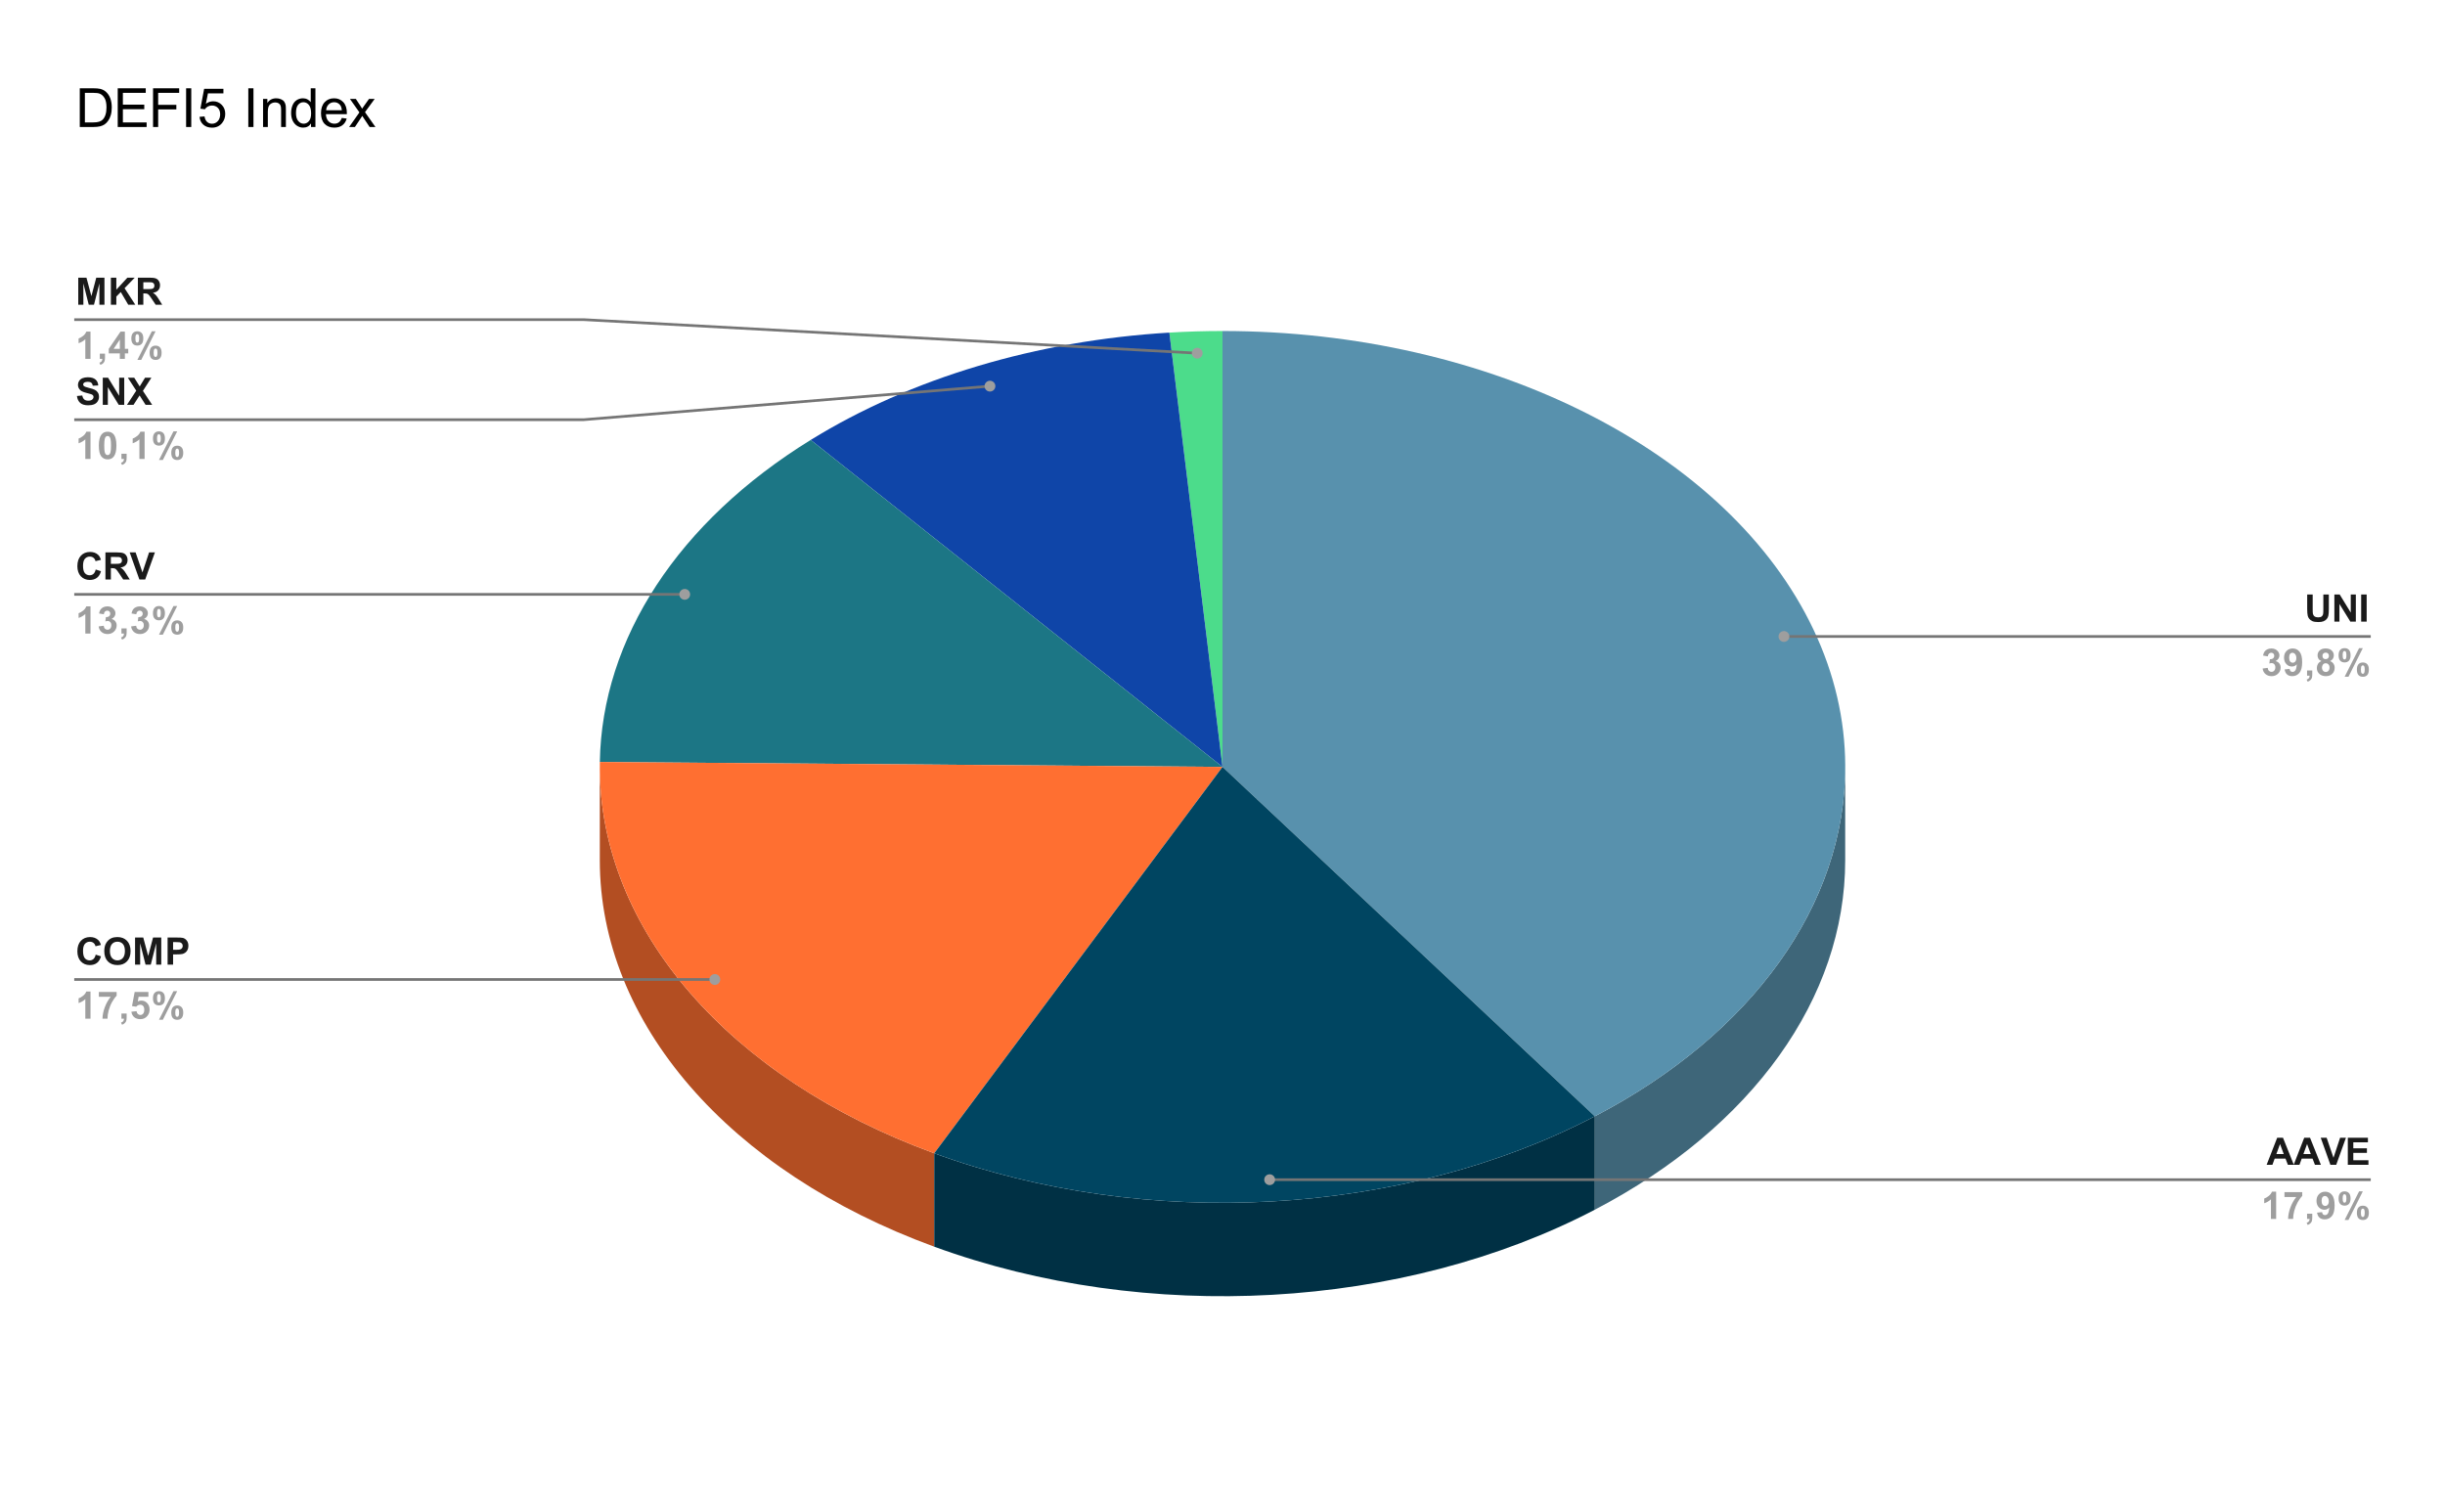<svg version="1.1" viewBox="0.0 0.0 904.0 559.0" fill="none" stroke="none" stroke-linecap="square" stroke-miterlimit="10" width="904" height="559" xmlns:xlink="http://www.w3.org/1999/xlink" xmlns="http://www.w3.org/2000/svg"><path fill="#ffffff" d="M0 0L904.0 0L904.0 559.0L0 559.0L0 0Z" fill-rule="nonzero"/><path fill="#3e6679" d="M682.233 318.084C682.233 368.96 647.915 416.849 589.658 447.267L589.658 412.732C647.915 382.313 682.233 334.425 682.233 283.549Z" fill-rule="nonzero"/><path fill="#5891ad" d="M452.0 122.386C551.21 122.386 639.264 166.873 670.514 232.785C701.764 298.697 669.181 371.21 589.658 412.732L452.0 283.549Z" fill-rule="nonzero"/><path fill="#4cdc8b" d="M432.35 122.974C438.885 122.582 445.441 122.386 452.0 122.386L452.0 283.549Z" fill-rule="nonzero"/><path fill="#0f45a8" d="M299.744 162.659C336.734 139.831 383.217 125.92 432.35 122.974L452.0 283.549Z" fill-rule="nonzero"/><path fill="#1c7685" d="M221.781 281.726C222.519 236.101 250.85 192.833 299.744 162.659L452.0 283.549Z" fill-rule="nonzero"/><path fill="#b34e22" d="M345.419 460.939C269.416 433.154 221.767 378.105 221.767 318.084L221.767 283.549C221.767 343.57 269.416 398.619 345.419 426.404Z" fill-rule="nonzero"/><path fill="#ff6f31" d="M345.419 426.404C268.586 398.315 220.801 342.399 221.781 281.726L452.0 283.549Z" fill-rule="nonzero"/><path fill="#003044" d="M589.658 447.267C518.756 484.288 423.824 489.602 345.419 460.939L345.419 426.404C423.824 455.067 518.756 449.753 589.658 412.732Z" fill-rule="nonzero"/><path fill="#004561" d="M589.658 412.732C518.756 449.753 423.824 455.067 345.419 426.404L452.0 283.549Z" fill-rule="nonzero"/><path fill="#1a1a1a" d="M28.934 112.677L28.934 102.661L31.966 102.661L33.794 109.489L35.591 102.661L38.622 102.661L38.622 112.677L36.747 112.677L36.747 104.786L34.747 112.677L32.809 112.677L30.825 104.786L30.825 112.677L28.934 112.677ZM40.997 112.677L40.997 102.661L43.013 102.661L43.013 107.099L47.106 102.661L49.825 102.661L46.059 106.552L50.028 112.677L47.419 112.677L44.653 107.974L43.013 109.646L43.013 112.677L40.997 112.677ZM50.981 112.677L50.981 102.661L55.231 102.661Q56.841 102.661 57.559 102.927Q58.294 103.193 58.731 103.896Q59.169 104.583 59.169 105.458Q59.169 106.599 58.497 107.333Q57.841 108.068 56.528 108.255Q57.184 108.63 57.606 109.099Q58.044 109.552 58.763 110.724L59.981 112.677L57.559 112.677L56.106 110.489Q55.325 109.333 55.028 109.036Q54.747 108.724 54.419 108.614Q54.106 108.489 53.403 108.489L52.997 108.489L52.997 112.677L50.981 112.677ZM52.997 106.896L54.497 106.896Q55.95 106.896 56.309 106.771Q56.684 106.646 56.888 106.349Q57.091 106.052 57.091 105.599Q57.091 105.083 56.809 104.786Q56.544 104.474 56.059 104.38Q55.809 104.349 54.575 104.349L52.997 104.349L52.997 106.896Z" fill-rule="nonzero"/><path fill="#9e9e9e" d="M33.466 132.677L31.544 132.677L31.544 125.443Q30.481 126.427 29.059 126.896L29.059 125.146Q29.809 124.911 30.684 124.224Q31.575 123.536 31.903 122.614L33.466 122.614L33.466 132.677ZM36.903 130.755L38.825 130.755L38.825 132.13Q38.825 132.958 38.684 133.443Q38.544 133.927 38.138 134.302Q37.747 134.693 37.122 134.911L36.747 134.114Q37.325 133.927 37.575 133.583Q37.825 133.255 37.841 132.677L36.903 132.677L36.903 130.755ZM44.309 132.677L44.309 130.661L40.216 130.661L40.216 128.974L44.559 122.614L46.169 122.614L46.169 128.974L47.419 128.974L47.419 130.661L46.169 130.661L46.169 132.677L44.309 132.677ZM44.309 128.974L44.309 125.552L42.013 128.974L44.309 128.974ZM48.559 125.13Q48.559 123.786 49.153 123.146Q49.747 122.489 50.747 122.489Q51.794 122.489 52.388 123.13Q52.981 123.771 52.981 125.13Q52.981 126.474 52.388 127.13Q51.794 127.771 50.794 127.771Q49.747 127.771 49.153 127.13Q48.559 126.489 48.559 125.13ZM50.059 125.114Q50.059 126.099 50.278 126.427Q50.45 126.677 50.747 126.677Q51.059 126.677 51.231 126.427Q51.45 126.099 51.45 125.114Q51.45 124.146 51.231 123.818Q51.059 123.552 50.747 123.552Q50.45 123.552 50.278 123.802Q50.059 124.146 50.059 125.114ZM52.216 133.068L50.794 133.068L56.138 122.489L57.513 122.489L52.216 133.068ZM55.325 130.427Q55.325 129.083 55.903 128.443Q56.497 127.786 57.528 127.786Q58.559 127.786 59.153 128.443Q59.747 129.083 59.747 130.427Q59.747 131.786 59.153 132.443Q58.559 133.083 57.544 133.083Q56.497 133.083 55.903 132.443Q55.325 131.786 55.325 130.427ZM56.809 130.427Q56.809 131.396 57.044 131.724Q57.216 131.974 57.513 131.974Q57.825 131.974 57.981 131.739Q58.216 131.396 58.216 130.427Q58.216 129.443 57.997 129.114Q57.825 128.864 57.513 128.864Q57.2 128.864 57.044 129.114Q56.809 129.443 56.809 130.427Z" fill-rule="nonzero"/><path stroke="#757575" stroke-width="1.0" stroke-linecap="butt" d="M27.95 118.177L215.767 118.177L442.658 130.584" fill-rule="nonzero"/><path fill="#9e9e9e" d="M444.658 130.584C444.658 129.479 443.762 128.584 442.658 128.584C441.553 128.584 440.658 129.479 440.658 130.584C440.658 131.688 441.553 132.584 442.658 132.584C443.762 132.584 444.658 131.688 444.658 130.584" fill-rule="nonzero"/><path fill="#1a1a1a" d="M28.45 146.411L30.419 146.224Q30.606 147.208 31.137 147.677Q31.684 148.146 32.606 148.146Q33.591 148.146 34.075 147.739Q34.575 147.318 34.575 146.771Q34.575 146.411 34.372 146.161Q34.169 145.911 33.638 145.724Q33.294 145.599 32.028 145.286Q30.403 144.88 29.747 144.302Q28.825 143.474 28.825 142.286Q28.825 141.521 29.247 140.849Q29.684 140.177 30.497 139.833Q31.325 139.489 32.481 139.489Q34.356 139.489 35.309 140.318Q36.263 141.146 36.325 142.521L34.294 142.614Q34.169 141.833 33.731 141.505Q33.309 141.161 32.45 141.161Q31.575 141.161 31.075 141.521Q30.747 141.755 30.747 142.146Q30.747 142.505 31.059 142.755Q31.434 143.068 32.903 143.427Q34.388 143.771 35.091 144.146Q35.809 144.521 36.2 145.161Q36.606 145.802 36.606 146.755Q36.606 147.614 36.122 148.38Q35.653 149.13 34.778 149.489Q33.903 149.849 32.591 149.849Q30.684 149.849 29.669 148.974Q28.653 148.099 28.45 146.411ZM37.997 149.677L37.997 139.661L39.966 139.661L44.059 146.349L44.059 139.661L45.934 139.661L45.934 149.677L43.903 149.677L39.872 143.146L39.872 149.677L37.997 149.677ZM46.95 149.677L50.372 144.443L47.278 139.661L49.638 139.661L51.653 142.88L53.622 139.661L55.966 139.661L52.841 144.521L56.263 149.677L53.825 149.677L51.606 146.208L49.372 149.677L46.95 149.677Z" fill-rule="nonzero"/><path fill="#9e9e9e" d="M33.466 169.677L31.544 169.677L31.544 162.443Q30.481 163.427 29.059 163.896L29.059 162.146Q29.809 161.911 30.684 161.224Q31.575 160.536 31.903 159.614L33.466 159.614L33.466 169.677ZM39.794 159.614Q41.247 159.614 42.075 160.646Q43.044 161.88 43.044 164.739Q43.044 167.583 42.059 168.818Q41.247 169.849 39.794 169.849Q38.325 169.849 37.434 168.724Q36.544 167.599 36.544 164.708Q36.544 161.88 37.528 160.646Q38.341 159.614 39.794 159.614ZM39.794 161.208Q39.45 161.208 39.169 161.427Q38.903 161.646 38.747 162.224Q38.544 162.974 38.544 164.739Q38.544 166.505 38.716 167.161Q38.903 167.818 39.169 168.036Q39.45 168.255 39.794 168.255Q40.138 168.255 40.403 168.036Q40.684 167.818 40.841 167.239Q41.044 166.505 41.044 164.739Q41.044 162.974 40.856 162.318Q40.684 161.646 40.403 161.427Q40.138 161.208 39.794 161.208ZM44.903 167.755L46.825 167.755L46.825 169.13Q46.825 169.958 46.684 170.443Q46.544 170.927 46.138 171.302Q45.747 171.693 45.122 171.911L44.747 171.114Q45.325 170.927 45.575 170.583Q45.825 170.255 45.841 169.677L44.903 169.677L44.903 167.755ZM53.466 169.677L51.544 169.677L51.544 162.443Q50.481 163.427 49.059 163.896L49.059 162.146Q49.809 161.911 50.684 161.224Q51.575 160.536 51.903 159.614L53.466 159.614L53.466 169.677ZM56.559 162.13Q56.559 160.786 57.153 160.146Q57.747 159.489 58.747 159.489Q59.794 159.489 60.388 160.13Q60.981 160.771 60.981 162.13Q60.981 163.474 60.388 164.13Q59.794 164.771 58.794 164.771Q57.747 164.771 57.153 164.13Q56.559 163.489 56.559 162.13ZM58.059 162.114Q58.059 163.099 58.278 163.427Q58.45 163.677 58.747 163.677Q59.059 163.677 59.231 163.427Q59.45 163.099 59.45 162.114Q59.45 161.146 59.231 160.818Q59.059 160.552 58.747 160.552Q58.45 160.552 58.278 160.802Q58.059 161.146 58.059 162.114ZM60.216 170.068L58.794 170.068L64.138 159.489L65.513 159.489L60.216 170.068ZM63.325 167.427Q63.325 166.083 63.903 165.443Q64.497 164.786 65.528 164.786Q66.559 164.786 67.153 165.443Q67.747 166.083 67.747 167.427Q67.747 168.786 67.153 169.443Q66.559 170.083 65.544 170.083Q64.497 170.083 63.903 169.443Q63.325 168.786 63.325 167.427ZM64.809 167.427Q64.809 168.396 65.044 168.724Q65.216 168.974 65.513 168.974Q65.825 168.974 65.981 168.739Q66.216 168.396 66.216 167.427Q66.216 166.443 65.997 166.114Q65.825 165.864 65.513 165.864Q65.2 165.864 65.044 166.114Q64.809 166.443 64.809 167.427Z" fill-rule="nonzero"/><path stroke="#757575" stroke-width="1.0" stroke-linecap="butt" d="M27.95 155.177L215.767 155.177L366.019 142.77" fill-rule="nonzero"/><path fill="#9e9e9e" d="M368.019 142.77C368.019 141.666 367.123 140.77 366.019 140.77C364.914 140.77 364.019 141.666 364.019 142.77C364.019 143.875 364.914 144.77 366.019 144.77C367.123 144.77 368.019 143.875 368.019 142.77" fill-rule="nonzero"/><path fill="#1a1a1a" d="M35.388 210.569L37.341 211.194Q36.888 212.834 35.841 213.631Q34.794 214.428 33.184 214.428Q31.184 214.428 29.887 213.069Q28.606 211.694 28.606 209.334Q28.606 206.834 29.903 205.459Q31.2 204.069 33.309 204.069Q35.138 204.069 36.294 205.147Q36.981 205.787 37.309 206.99L35.309 207.475Q35.138 206.694 34.575 206.24Q34.013 205.787 33.2 205.787Q32.091 205.787 31.387 206.6Q30.7 207.397 30.7 209.178Q30.7 211.084 31.372 211.897Q32.059 212.694 33.153 212.694Q33.966 212.694 34.544 212.194Q35.122 211.678 35.388 210.569ZM38.981 214.256L38.981 204.24L43.231 204.24Q44.841 204.24 45.559 204.506Q46.294 204.772 46.731 205.475Q47.169 206.162 47.169 207.037Q47.169 208.178 46.497 208.912Q45.841 209.647 44.528 209.834Q45.184 210.209 45.606 210.678Q46.044 211.131 46.763 212.303L47.981 214.256L45.559 214.256L44.106 212.069Q43.325 210.912 43.028 210.615Q42.747 210.303 42.419 210.194Q42.106 210.069 41.403 210.069L40.997 210.069L40.997 214.256L38.981 214.256ZM40.997 208.475L42.497 208.475Q43.95 208.475 44.309 208.35Q44.684 208.225 44.888 207.928Q45.091 207.631 45.091 207.178Q45.091 206.662 44.809 206.365Q44.544 206.053 44.059 205.959Q43.809 205.928 42.575 205.928L40.997 205.928L40.997 208.475ZM51.528 214.256L47.95 204.24L50.138 204.24L52.669 211.647L55.122 204.24L57.278 204.24L53.684 214.256L51.528 214.256Z" fill-rule="nonzero"/><path fill="#9e9e9e" d="M33.466 234.256L31.544 234.256L31.544 227.022Q30.481 228.006 29.059 228.475L29.059 226.725Q29.809 226.49 30.684 225.803Q31.575 225.115 31.903 224.194L33.466 224.194L33.466 234.256ZM36.481 231.6L38.341 231.365Q38.419 232.084 38.809 232.459Q39.2 232.834 39.763 232.834Q40.356 232.834 40.763 232.381Q41.169 231.928 41.169 231.162Q41.169 230.444 40.778 230.022Q40.388 229.6 39.825 229.6Q39.45 229.6 38.95 229.74L39.153 228.178Q39.934 228.194 40.341 227.834Q40.763 227.475 40.763 226.881Q40.763 226.381 40.45 226.084Q40.153 225.772 39.653 225.772Q39.169 225.772 38.809 226.115Q38.466 226.459 38.388 227.115L36.622 226.819Q36.809 225.897 37.169 225.365Q37.544 224.819 38.216 224.506Q38.888 224.194 39.716 224.194Q41.122 224.194 41.981 225.1Q42.684 225.834 42.684 226.756Q42.684 228.084 41.247 228.865Q42.106 229.053 42.622 229.694Q43.138 230.334 43.138 231.24Q43.138 232.569 42.169 233.506Q41.2 234.428 39.778 234.428Q38.419 234.428 37.513 233.647Q36.622 232.865 36.481 231.6ZM44.903 232.334L46.825 232.334L46.825 233.709Q46.825 234.537 46.684 235.022Q46.544 235.506 46.138 235.881Q45.747 236.272 45.122 236.49L44.747 235.694Q45.325 235.506 45.575 235.162Q45.825 234.834 45.841 234.256L44.903 234.256L44.903 232.334ZM48.481 231.6L50.341 231.365Q50.419 232.084 50.809 232.459Q51.2 232.834 51.763 232.834Q52.356 232.834 52.763 232.381Q53.169 231.928 53.169 231.162Q53.169 230.444 52.778 230.022Q52.388 229.6 51.825 229.6Q51.45 229.6 50.95 229.74L51.153 228.178Q51.934 228.194 52.341 227.834Q52.763 227.475 52.763 226.881Q52.763 226.381 52.45 226.084Q52.153 225.772 51.653 225.772Q51.169 225.772 50.809 226.115Q50.466 226.459 50.388 227.115L48.622 226.819Q48.809 225.897 49.169 225.365Q49.544 224.819 50.216 224.506Q50.888 224.194 51.716 224.194Q53.122 224.194 53.981 225.1Q54.684 225.834 54.684 226.756Q54.684 228.084 53.247 228.865Q54.106 229.053 54.622 229.694Q55.138 230.334 55.138 231.24Q55.138 232.569 54.169 233.506Q53.2 234.428 51.778 234.428Q50.419 234.428 49.513 233.647Q48.622 232.865 48.481 231.6ZM56.559 226.709Q56.559 225.365 57.153 224.725Q57.747 224.069 58.747 224.069Q59.794 224.069 60.388 224.709Q60.981 225.35 60.981 226.709Q60.981 228.053 60.388 228.709Q59.794 229.35 58.794 229.35Q57.747 229.35 57.153 228.709Q56.559 228.069 56.559 226.709ZM58.059 226.694Q58.059 227.678 58.278 228.006Q58.45 228.256 58.747 228.256Q59.059 228.256 59.231 228.006Q59.45 227.678 59.45 226.694Q59.45 225.725 59.231 225.397Q59.059 225.131 58.747 225.131Q58.45 225.131 58.278 225.381Q58.059 225.725 58.059 226.694ZM60.216 234.647L58.794 234.647L64.138 224.069L65.513 224.069L60.216 234.647ZM63.325 232.006Q63.325 230.662 63.903 230.022Q64.497 229.365 65.528 229.365Q66.559 229.365 67.153 230.022Q67.747 230.662 67.747 232.006Q67.747 233.365 67.153 234.022Q66.559 234.662 65.544 234.662Q64.497 234.662 63.903 234.022Q63.325 233.365 63.325 232.006ZM64.809 232.006Q64.809 232.975 65.044 233.303Q65.216 233.553 65.513 233.553Q65.825 233.553 65.981 233.319Q66.216 232.975 66.216 232.006Q66.216 231.022 65.997 230.694Q65.825 230.444 65.513 230.444Q65.2 230.444 65.044 230.694Q64.809 231.022 64.809 232.006Z" fill-rule="nonzero"/><path stroke="#757575" stroke-width="1.0" stroke-linecap="butt" d="M27.95 219.756L215.767 219.756L253.169 219.756" fill-rule="nonzero"/><path fill="#9e9e9e" d="M255.169 219.756C255.169 218.652 254.273 217.756 253.169 217.756C252.064 217.756 251.169 218.652 251.169 219.756C251.169 220.861 252.064 221.756 253.169 221.756C254.273 221.756 255.169 220.861 255.169 219.756" fill-rule="nonzero"/><path fill="#1a1a1a" d="M35.388 352.96L37.341 353.585Q36.888 355.226 35.841 356.022Q34.794 356.819 33.184 356.819Q31.184 356.819 29.887 355.46Q28.606 354.085 28.606 351.726Q28.606 349.226 29.903 347.851Q31.2 346.46 33.309 346.46Q35.138 346.46 36.294 347.538Q36.981 348.179 37.309 349.382L35.309 349.866Q35.138 349.085 34.575 348.632Q34.013 348.179 33.2 348.179Q32.091 348.179 31.387 348.991Q30.7 349.788 30.7 351.569Q30.7 353.476 31.372 354.288Q32.059 355.085 33.153 355.085Q33.966 355.085 34.544 354.585Q35.122 354.069 35.388 352.96ZM38.559 351.694Q38.559 350.163 39.013 349.132Q39.356 348.366 39.95 347.757Q40.544 347.147 41.247 346.851Q42.184 346.46 43.403 346.46Q45.622 346.46 46.95 347.835Q48.278 349.21 48.278 351.647Q48.278 354.069 46.95 355.444Q45.638 356.819 43.434 356.819Q41.2 356.819 39.872 355.46Q38.559 354.085 38.559 351.694ZM40.638 351.632Q40.638 353.335 41.419 354.21Q42.216 355.085 43.419 355.085Q44.638 355.085 45.403 354.226Q46.184 353.351 46.184 351.601Q46.184 349.882 45.434 349.038Q44.684 348.179 43.419 348.179Q42.169 348.179 41.403 349.038Q40.638 349.897 40.638 351.632ZM49.934 356.647L49.934 346.632L52.966 346.632L54.794 353.46L56.591 346.632L59.622 346.632L59.622 356.647L57.747 356.647L57.747 348.757L55.747 356.647L53.809 356.647L51.825 348.757L51.825 356.647L49.934 356.647ZM61.966 356.647L61.966 346.632L65.216 346.632Q67.059 346.632 67.622 346.772Q68.481 347.007 69.059 347.757Q69.653 348.507 69.653 349.71Q69.653 350.632 69.309 351.257Q68.981 351.882 68.466 352.241Q67.95 352.601 67.403 352.726Q66.684 352.866 65.309 352.866L63.997 352.866L63.997 356.647L61.966 356.647ZM63.997 348.319L63.997 351.163L65.106 351.163Q66.294 351.163 66.7 351.007Q67.106 350.851 67.325 350.522Q67.559 350.179 67.559 349.741Q67.559 349.194 67.231 348.835Q66.919 348.476 66.419 348.382Q66.059 348.319 64.966 348.319L63.997 348.319Z" fill-rule="nonzero"/><path fill="#9e9e9e" d="M33.466 376.647L31.544 376.647L31.544 369.413Q30.481 370.397 29.059 370.866L29.059 369.116Q29.809 368.882 30.684 368.194Q31.575 367.507 31.903 366.585L33.466 366.585L33.466 376.647ZM36.544 368.554L36.544 366.757L43.122 366.757L43.122 368.163Q42.294 368.96 41.45 370.46Q40.622 371.944 40.169 373.632Q39.731 375.319 39.747 376.647L37.888 376.647Q37.934 374.569 38.747 372.413Q39.559 370.241 40.919 368.554L36.544 368.554ZM44.903 374.726L46.825 374.726L46.825 376.101Q46.825 376.929 46.684 377.413Q46.544 377.897 46.138 378.272Q45.747 378.663 45.122 378.882L44.747 378.085Q45.325 377.897 45.575 377.554Q45.825 377.226 45.841 376.647L44.903 376.647L44.903 374.726ZM48.575 374.069L50.481 373.866Q50.575 374.522 50.966 374.897Q51.372 375.272 51.903 375.272Q52.497 375.272 52.919 374.788Q53.341 374.304 53.341 373.319Q53.341 372.397 52.919 371.944Q52.513 371.476 51.841 371.476Q51.013 371.476 50.356 372.21L48.809 371.976L49.794 366.757L54.872 366.757L54.872 368.554L51.247 368.554L50.95 370.257Q51.591 369.944 52.263 369.944Q53.528 369.944 54.419 370.882Q55.309 371.804 55.309 373.288Q55.309 374.522 54.591 375.491Q53.622 376.819 51.888 376.819Q50.497 376.819 49.622 376.085Q48.747 375.335 48.575 374.069ZM56.559 369.101Q56.559 367.757 57.153 367.116Q57.747 366.46 58.747 366.46Q59.794 366.46 60.388 367.101Q60.981 367.741 60.981 369.101Q60.981 370.444 60.388 371.101Q59.794 371.741 58.794 371.741Q57.747 371.741 57.153 371.101Q56.559 370.46 56.559 369.101ZM58.059 369.085Q58.059 370.069 58.278 370.397Q58.45 370.647 58.747 370.647Q59.059 370.647 59.231 370.397Q59.45 370.069 59.45 369.085Q59.45 368.116 59.231 367.788Q59.059 367.522 58.747 367.522Q58.45 367.522 58.278 367.772Q58.059 368.116 58.059 369.085ZM60.216 377.038L58.794 377.038L64.138 366.46L65.513 366.46L60.216 377.038ZM63.325 374.397Q63.325 373.054 63.903 372.413Q64.497 371.757 65.528 371.757Q66.559 371.757 67.153 372.413Q67.747 373.054 67.747 374.397Q67.747 375.757 67.153 376.413Q66.559 377.054 65.544 377.054Q64.497 377.054 63.903 376.413Q63.325 375.757 63.325 374.397ZM64.809 374.397Q64.809 375.366 65.044 375.694Q65.216 375.944 65.513 375.944Q65.825 375.944 65.981 375.71Q66.216 375.366 66.216 374.397Q66.216 373.413 65.997 373.085Q65.825 372.835 65.513 372.835Q65.2 372.835 65.044 373.085Q64.809 373.413 64.809 374.397Z" fill-rule="nonzero"/><path stroke="#757575" stroke-width="1.0" stroke-linecap="butt" d="M27.95 362.147L215.767 362.147L264.299 362.147" fill-rule="nonzero"/><path fill="#9e9e9e" d="M266.299 362.147C266.299 361.043 265.404 360.147 264.299 360.147C263.195 360.147 262.299 361.043 262.299 362.147C262.299 363.252 263.195 364.147 264.299 364.147C265.404 364.147 266.299 363.252 266.299 362.147" fill-rule="nonzero"/><path fill="#1a1a1a" d="M853.05 219.807L855.081 219.807L855.081 225.229Q855.081 226.526 855.159 226.901Q855.284 227.526 855.769 227.901Q856.269 228.261 857.112 228.261Q857.972 228.261 858.409 227.917Q858.847 227.557 858.925 227.057Q859.019 226.542 859.019 225.339L859.019 219.807L861.05 219.807L861.05 225.057Q861.05 226.87 860.878 227.62Q860.722 228.354 860.269 228.87Q859.831 229.386 859.097 229.698Q858.362 229.995 857.175 229.995Q855.737 229.995 854.987 229.667Q854.253 229.323 853.816 228.807Q853.394 228.276 853.253 227.682Q853.05 226.823 853.05 225.151L853.05 219.807ZM863.097 229.823L863.097 219.807L865.066 219.807L869.159 226.495L869.159 219.807L871.034 219.807L871.034 229.823L869.003 229.823L864.972 223.292L864.972 229.823L863.097 229.823ZM873.003 229.823L873.003 219.807L875.034 219.807L875.034 229.823L873.003 229.823Z" fill-rule="nonzero"/><path fill="#9e9e9e" d="M836.581 247.167L838.441 246.932Q838.519 247.651 838.909 248.026Q839.3 248.401 839.862 248.401Q840.456 248.401 840.862 247.948Q841.269 247.495 841.269 246.729Q841.269 246.011 840.878 245.589Q840.487 245.167 839.925 245.167Q839.55 245.167 839.05 245.307L839.253 243.745Q840.034 243.761 840.441 243.401Q840.862 243.042 840.862 242.448Q840.862 241.948 840.55 241.651Q840.253 241.339 839.753 241.339Q839.269 241.339 838.909 241.682Q838.566 242.026 838.487 242.682L836.722 242.386Q836.909 241.464 837.269 240.932Q837.644 240.386 838.316 240.073Q838.987 239.761 839.816 239.761Q841.222 239.761 842.081 240.667Q842.784 241.401 842.784 242.323Q842.784 243.651 841.347 244.432Q842.206 244.62 842.722 245.261Q843.237 245.901 843.237 246.807Q843.237 248.136 842.269 249.073Q841.3 249.995 839.878 249.995Q838.519 249.995 837.612 249.214Q836.722 248.432 836.581 247.167ZM844.691 247.511L846.55 247.307Q846.612 247.87 846.894 248.151Q847.191 248.417 847.659 248.417Q848.253 248.417 848.659 247.87Q849.081 247.323 849.206 245.604Q848.487 246.432 847.394 246.432Q846.206 246.432 845.347 245.526Q844.487 244.62 844.487 243.151Q844.487 241.62 845.394 240.698Q846.3 239.761 847.706 239.761Q849.237 239.761 850.206 240.948Q851.191 242.12 851.191 244.823Q851.191 247.573 850.159 248.792Q849.144 249.995 847.519 249.995Q846.347 249.995 845.612 249.37Q844.894 248.745 844.691 247.511ZM849.034 243.307Q849.034 242.386 848.597 241.87Q848.175 241.354 847.612 241.354Q847.081 241.354 846.722 241.776Q846.378 242.198 846.378 243.151Q846.378 244.12 846.753 244.573Q847.144 245.026 847.722 245.026Q848.269 245.026 848.644 244.589Q849.034 244.151 849.034 243.307ZM853.003 247.901L854.925 247.901L854.925 249.276Q854.925 250.104 854.784 250.589Q854.644 251.073 854.237 251.448Q853.847 251.839 853.222 252.057L852.847 251.261Q853.425 251.073 853.675 250.729Q853.925 250.401 853.941 249.823L853.003 249.823L853.003 247.901ZM858.3 244.417Q857.55 244.104 857.206 243.557Q856.878 242.995 856.878 242.339Q856.878 241.229 857.659 240.495Q858.441 239.761 859.878 239.761Q861.3 239.761 862.097 240.495Q862.894 241.229 862.894 242.339Q862.894 243.042 862.519 243.589Q862.159 244.136 861.503 244.417Q862.347 244.745 862.769 245.401Q863.206 246.042 863.206 246.87Q863.206 248.261 862.316 249.136Q861.441 249.995 859.972 249.995Q858.597 249.995 857.691 249.276Q856.612 248.432 856.612 246.964Q856.612 246.151 857.019 245.479Q857.425 244.792 858.3 244.417ZM858.691 242.479Q858.691 243.057 859.003 243.386Q859.331 243.698 859.878 243.698Q860.425 243.698 860.753 243.37Q861.081 243.042 861.081 242.479Q861.081 241.932 860.753 241.62Q860.425 241.292 859.894 241.292Q859.347 241.292 859.019 241.62Q858.691 241.948 858.691 242.479ZM858.519 246.776Q858.519 247.573 858.925 248.011Q859.331 248.448 859.941 248.448Q860.534 248.448 860.909 248.026Q861.3 247.604 861.3 246.792Q861.3 246.089 860.909 245.667Q860.519 245.229 859.909 245.229Q859.206 245.229 858.862 245.729Q858.519 246.214 858.519 246.776ZM864.659 242.276Q864.659 240.932 865.253 240.292Q865.847 239.636 866.847 239.636Q867.894 239.636 868.487 240.276Q869.081 240.917 869.081 242.276Q869.081 243.62 868.487 244.276Q867.894 244.917 866.894 244.917Q865.847 244.917 865.253 244.276Q864.659 243.636 864.659 242.276ZM866.159 242.261Q866.159 243.245 866.378 243.573Q866.55 243.823 866.847 243.823Q867.159 243.823 867.331 243.573Q867.55 243.245 867.55 242.261Q867.55 241.292 867.331 240.964Q867.159 240.698 866.847 240.698Q866.55 240.698 866.378 240.948Q866.159 241.292 866.159 242.261ZM868.316 250.214L866.894 250.214L872.237 239.636L873.612 239.636L868.316 250.214ZM871.425 247.573Q871.425 246.229 872.003 245.589Q872.597 244.932 873.628 244.932Q874.659 244.932 875.253 245.589Q875.847 246.229 875.847 247.573Q875.847 248.932 875.253 249.589Q874.659 250.229 873.644 250.229Q872.597 250.229 872.003 249.589Q871.425 248.932 871.425 247.573ZM872.909 247.573Q872.909 248.542 873.144 248.87Q873.316 249.12 873.612 249.12Q873.925 249.12 874.081 248.886Q874.316 248.542 874.316 247.573Q874.316 246.589 874.097 246.261Q873.925 246.011 873.612 246.011Q873.3 246.011 873.144 246.261Q872.909 246.589 872.909 247.573Z" fill-rule="nonzero"/><path stroke="#757575" stroke-width="1.0" stroke-linecap="butt" d="M876.05 235.323L688.233 235.323L659.588 235.323" fill-rule="nonzero"/><path fill="#9e9e9e" d="M661.588 235.323C661.588 234.219 660.692 233.323 659.588 233.323C658.483 233.323 657.588 234.219 657.588 235.323C657.588 236.428 658.483 237.323 659.588 237.323C660.692 237.323 661.588 236.428 661.588 235.323" fill-rule="nonzero"/><path fill="#1a1a1a" d="M848.112 430.667L845.909 430.667L845.034 428.386L841.019 428.386L840.191 430.667L838.05 430.667L841.956 420.652L844.097 420.652L848.112 430.667ZM844.378 426.698L843.003 422.98L841.644 426.698L844.378 426.698ZM858.112 430.667L855.909 430.667L855.034 428.386L851.019 428.386L850.191 430.667L848.05 430.667L851.956 420.652L854.097 420.652L858.112 430.667ZM854.378 426.698L853.003 422.98L851.644 426.698L854.378 426.698ZM861.628 430.667L858.05 420.652L860.237 420.652L862.769 428.058L865.222 420.652L867.378 420.652L863.784 430.667L861.628 430.667ZM868.066 430.667L868.066 420.652L875.503 420.652L875.503 422.339L870.097 422.339L870.097 424.558L875.128 424.558L875.128 426.245L870.097 426.245L870.097 428.98L875.691 428.98L875.691 430.667L868.066 430.667Z" fill-rule="nonzero"/><path fill="#9e9e9e" d="M841.566 450.667L839.644 450.667L839.644 443.433Q838.581 444.417 837.159 444.886L837.159 443.136Q837.909 442.902 838.784 442.214Q839.675 441.527 840.003 440.605L841.566 440.605L841.566 450.667ZM844.644 442.573L844.644 440.777L851.222 440.777L851.222 442.183Q850.394 442.98 849.55 444.48Q848.722 445.964 848.269 447.652Q847.831 449.339 847.847 450.667L845.987 450.667Q846.034 448.589 846.847 446.433Q847.659 444.261 849.019 442.573L844.644 442.573ZM853.003 448.745L854.925 448.745L854.925 450.12Q854.925 450.948 854.784 451.433Q854.644 451.917 854.237 452.292Q853.847 452.683 853.222 452.902L852.847 452.105Q853.425 451.917 853.675 451.573Q853.925 451.245 853.941 450.667L853.003 450.667L853.003 448.745ZM856.691 448.355L858.55 448.152Q858.612 448.714 858.894 448.995Q859.191 449.261 859.659 449.261Q860.253 449.261 860.659 448.714Q861.081 448.167 861.206 446.448Q860.487 447.277 859.394 447.277Q858.206 447.277 857.347 446.37Q856.487 445.464 856.487 443.995Q856.487 442.464 857.394 441.542Q858.3 440.605 859.706 440.605Q861.237 440.605 862.206 441.792Q863.191 442.964 863.191 445.667Q863.191 448.417 862.159 449.636Q861.144 450.839 859.519 450.839Q858.347 450.839 857.612 450.214Q856.894 449.589 856.691 448.355ZM861.034 444.152Q861.034 443.23 860.597 442.714Q860.175 442.198 859.612 442.198Q859.081 442.198 858.722 442.62Q858.378 443.042 858.378 443.995Q858.378 444.964 858.753 445.417Q859.144 445.87 859.722 445.87Q860.269 445.87 860.644 445.433Q861.034 444.995 861.034 444.152ZM864.659 443.12Q864.659 441.777 865.253 441.136Q865.847 440.48 866.847 440.48Q867.894 440.48 868.487 441.12Q869.081 441.761 869.081 443.12Q869.081 444.464 868.487 445.12Q867.894 445.761 866.894 445.761Q865.847 445.761 865.253 445.12Q864.659 444.48 864.659 443.12ZM866.159 443.105Q866.159 444.089 866.378 444.417Q866.55 444.667 866.847 444.667Q867.159 444.667 867.331 444.417Q867.55 444.089 867.55 443.105Q867.55 442.136 867.331 441.808Q867.159 441.542 866.847 441.542Q866.55 441.542 866.378 441.792Q866.159 442.136 866.159 443.105ZM868.316 451.058L866.894 451.058L872.237 440.48L873.612 440.48L868.316 451.058ZM871.425 448.417Q871.425 447.073 872.003 446.433Q872.597 445.777 873.628 445.777Q874.659 445.777 875.253 446.433Q875.847 447.073 875.847 448.417Q875.847 449.777 875.253 450.433Q874.659 451.073 873.644 451.073Q872.597 451.073 872.003 450.433Q871.425 449.777 871.425 448.417ZM872.909 448.417Q872.909 449.386 873.144 449.714Q873.316 449.964 873.612 449.964Q873.925 449.964 874.081 449.73Q874.316 449.386 874.316 448.417Q874.316 447.433 874.097 447.105Q873.925 446.855 873.612 446.855Q873.3 446.855 873.144 447.105Q872.909 447.433 872.909 448.417Z" fill-rule="nonzero"/><path stroke="#757575" stroke-width="1.0" stroke-linecap="butt" d="M876.05 436.167L688.233 436.167L469.435 436.167" fill-rule="nonzero"/><path fill="#9e9e9e" d="M471.435 436.167C471.435 435.063 470.539 434.167 469.435 434.167C468.33 434.167 467.435 435.063 467.435 436.167C467.435 437.272 468.33 438.167 469.435 438.167C470.539 438.167 471.435 437.272 471.435 436.167" fill-rule="nonzero"/><path fill="#000000" d="M29.497 46.95L29.497 32.638L34.419 32.638Q36.091 32.638 36.981 32.841Q38.2 33.122 39.075 33.856Q40.2 34.825 40.763 36.309Q41.325 37.794 41.325 39.716Q41.325 41.341 40.95 42.606Q40.575 43.856 39.966 44.684Q39.372 45.513 38.669 45.997Q37.966 46.466 36.966 46.716Q35.966 46.95 34.653 46.95L29.497 46.95ZM31.387 45.263L34.45 45.263Q35.856 45.263 36.653 44.997Q37.466 44.731 37.95 44.247Q38.622 43.575 38.997 42.45Q39.372 41.309 39.372 39.684Q39.372 37.434 38.638 36.231Q37.903 35.028 36.841 34.622Q36.091 34.325 34.403 34.325L31.387 34.325L31.387 45.263ZM43.528 46.95L43.528 32.638L53.888 32.638L53.888 34.325L45.434 34.325L45.434 38.7L53.341 38.7L53.341 40.388L45.434 40.388L45.434 45.263L54.216 45.263L54.216 46.95L43.528 46.95ZM56.591 46.95L56.591 32.638L66.247 32.638L66.247 34.325L58.481 34.325L58.481 38.763L65.2 38.763L65.2 40.45L58.481 40.45L58.481 46.95L56.591 46.95ZM68.809 46.95L68.809 32.638L70.716 32.638L70.716 46.95L68.809 46.95ZM73.778 43.2L75.622 43.044Q75.825 44.388 76.575 45.075Q77.325 45.747 78.388 45.747Q79.653 45.747 80.528 44.794Q81.403 43.841 81.403 42.247Q81.403 40.747 80.559 39.888Q79.716 39.013 78.356 39.013Q77.497 39.013 76.809 39.403Q76.138 39.778 75.747 40.403L74.091 40.184L75.481 32.825L82.606 32.825L82.606 34.513L76.888 34.513L76.122 38.356Q77.403 37.45 78.825 37.45Q80.7 37.45 81.981 38.763Q83.278 40.059 83.278 42.091Q83.278 44.044 82.138 45.45Q80.763 47.2 78.388 47.2Q76.434 47.2 75.184 46.106Q73.95 45.013 73.778 43.2ZM91.809 46.95L91.809 32.638L93.716 32.638L93.716 46.95L91.809 46.95ZM97.263 46.95L97.263 36.575L98.856 36.575L98.856 38.059Q99.997 36.341 102.153 36.341Q103.091 36.341 103.872 36.684Q104.669 37.013 105.059 37.559Q105.45 38.106 105.606 38.856Q105.7 39.356 105.7 40.575L105.7 46.95L103.934 46.95L103.934 40.638Q103.934 39.559 103.731 39.028Q103.528 38.497 102.997 38.184Q102.481 37.872 101.778 37.872Q100.653 37.872 99.841 38.591Q99.028 39.294 99.028 41.278L99.028 46.95L97.263 46.95ZM114.997 46.95L114.997 45.638Q114.013 47.184 112.091 47.184Q110.856 47.184 109.809 46.497Q108.778 45.809 108.2 44.591Q107.638 43.372 107.638 41.778Q107.638 40.216 108.153 38.95Q108.669 37.684 109.7 37.013Q110.747 36.341 112.013 36.341Q112.95 36.341 113.684 36.747Q114.419 37.138 114.888 37.763L114.888 32.638L116.622 32.638L116.622 46.95L114.997 46.95ZM109.434 41.778Q109.434 43.763 110.278 44.747Q111.122 45.731 112.263 45.731Q113.419 45.731 114.216 44.794Q115.028 43.856 115.028 41.919Q115.028 39.794 114.2 38.794Q113.388 37.794 112.184 37.794Q111.013 37.794 110.216 38.763Q109.434 39.716 109.434 41.778ZM126.372 43.606L128.184 43.841Q127.763 45.419 126.591 46.309Q125.434 47.184 123.622 47.184Q121.356 47.184 120.013 45.794Q118.684 44.388 118.684 41.856Q118.684 39.231 120.028 37.794Q121.372 36.341 123.528 36.341Q125.606 36.341 126.919 37.763Q128.247 39.169 128.247 41.747Q128.247 41.903 128.231 42.216L120.497 42.216Q120.591 43.919 121.466 44.825Q122.341 45.731 123.638 45.731Q124.606 45.731 125.278 45.231Q125.966 44.716 126.372 43.606ZM120.591 40.763L126.388 40.763Q126.278 39.466 125.731 38.809Q124.888 37.794 123.544 37.794Q122.341 37.794 121.513 38.606Q120.684 39.403 120.591 40.763ZM129.091 46.95L132.887 41.559L129.387 36.575L131.575 36.575L133.169 39.013Q133.622 39.7 133.887 40.169Q134.325 39.528 134.684 39.028L136.434 36.575L138.528 36.575L134.95 41.466L138.809 46.95L136.653 46.95L134.512 43.731L133.95 42.856L131.231 46.95L129.091 46.95Z" fill-rule="nonzero"/></svg>